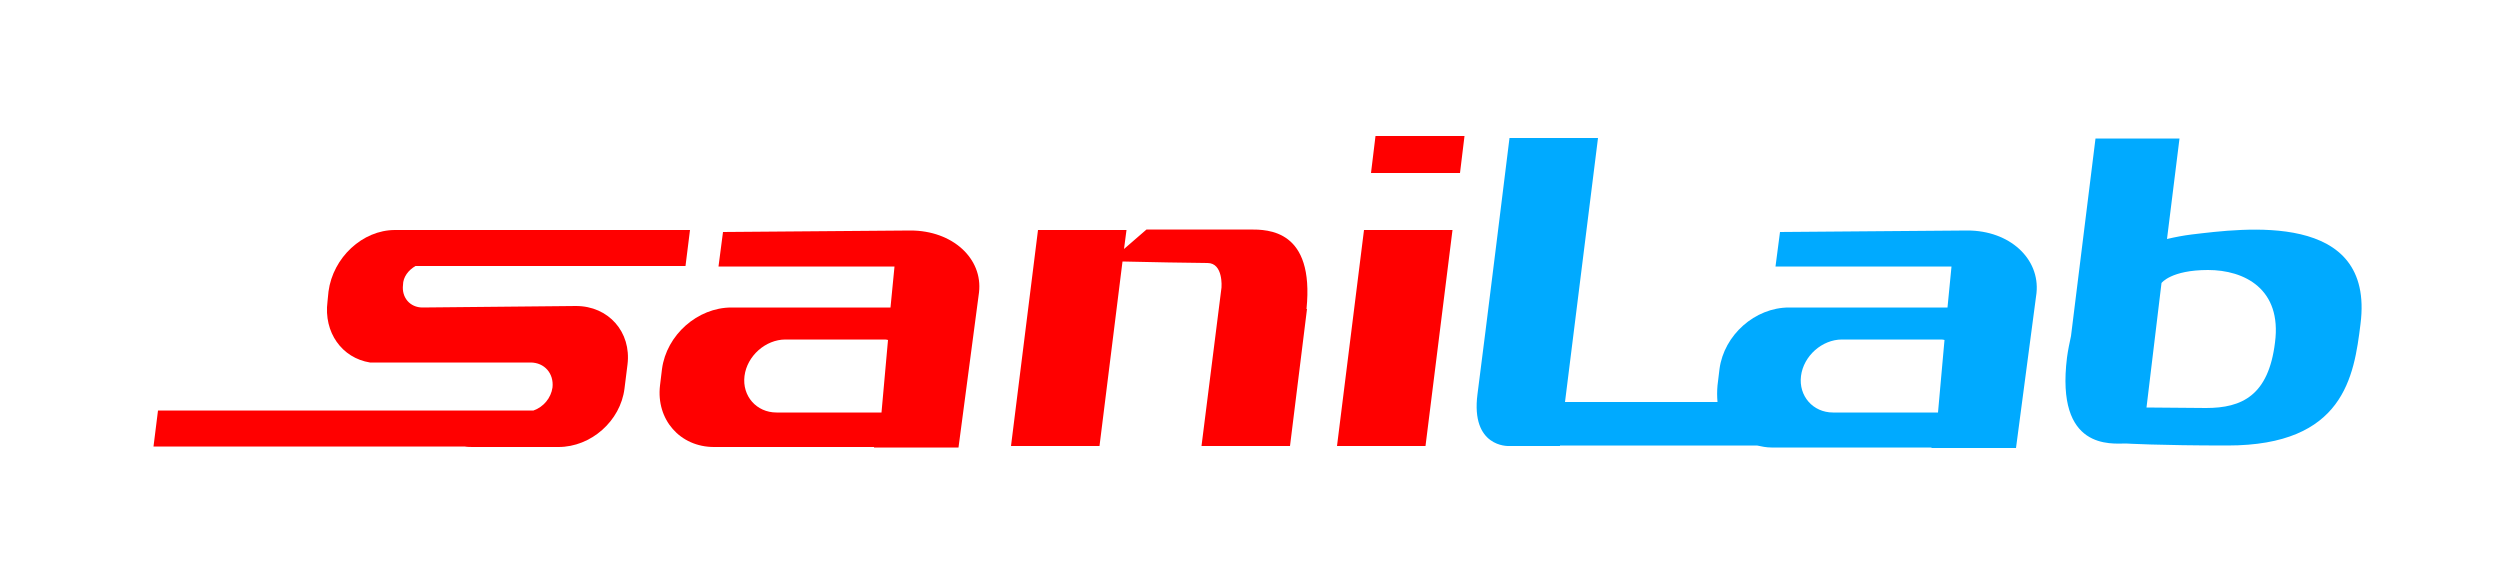 <?xml version="1.0" encoding="utf-8"?>
<!-- Generator: Adobe Illustrator 21.0.2, SVG Export Plug-In . SVG Version: 6.00 Build 0)  -->
<svg version="1.1" id="Calque_1" xmlns="http://www.w3.org/2000/svg" xmlns:xlink="http://www.w3.org/1999/xlink" x="0px" y="0px"
	 viewBox="0 0 500 114" style="enable-background:new 0 0 500 114;" xml:space="preserve">
<style type="text/css">
	.st0{fill:#FF0000;}
	.st1{fill:#00AAFF;}
</style>
<path class="st0" d="M83.1,53.2h54L138,46H95.8H83.9H79c-6.5,0-12.4,5.5-13.3,12.3l-0.2,2c-0.8,6.2,2.9,11.3,8.5,12.2h32.1
	c2.8,0,4.7,2.2,4.4,5c-0.3,2.1-1.8,3.9-3.8,4.6H31.6l-0.9,7.2h62.2c0.6,0.1,1.2,0.1,1.8,0.1h17c6.5,0,12.4-5.2,13.2-11.7l0.6-4.8
	c0.8-6.5-3.8-11.7-10.3-11.7l-30.7,0.3c-2.5,0-4.2-2-3.9-4.5C80.6,55.4,81.7,54,83.1,53.2z"/>
<path class="st0" d="M182.1,46.1l-37.5,0.3l-0.9,6.9h35.2l-0.8,8.2h-31.8c-6.8,0-13,5.5-13.9,12.3l-0.4,3.3
	c-0.8,6.8,4,12.3,10.8,12.3h32v0.1h16.9l4.1-31C196.6,51.7,190.5,46.1,182.1,46.1z M174.9,82.5h-19.6c-4,0-6.9-3.3-6.4-7.3
	s4.2-7.3,8.2-7.3h19.6c0.3,0,0.6,0,0.9,0.1l-1.3,14.5C175.8,82.5,175.3,82.5,174.9,82.5z"/>
<polygon class="st0" points="285.1,89.2 267.4,89.2 272.8,46 290.5,46 "/>
<polygon class="st0" points="292,34.6 274.2,34.6 275.1,27.2 292.9,27.2 "/>
<path class="st0" d="M261.3,61.8c1.6-15.9-7.7-15.9-11.3-15.9s-20.7,0-20.7,0l-4.5,3.9l0.5-3.8h-17.7l-5.4,43.2h17.7l4.6-36.9
	c4.2,0.1,14.4,0.3,17,0.3c3.2,0,2.8,4.9,2.8,4.9l-4,31.7H258l3.4-27.4L261.3,61.8z"/>
<path class="st1" d="M393.5,46.1L356,46.4l-0.9,6.9h35.2l-0.8,8.2h-31.7c-6.8,0-13,5.5-13.9,12.3l-0.4,3.3c-0.1,1.1-0.1,2.2,0,3.3
	H313l6.6-52.8h-17.7c0,0-5,40.5-6.4,51.2s6.2,10.4,6.2,10.4H312v-0.1h39.4c0.9,0.2,1.9,0.4,2.9,0.4h32v0.1h16.9l4.1-31
	C408,51.7,401.9,46.1,393.5,46.1z M386.2,82.5h-19.6c-4,0-6.9-3.3-6.4-7.3s4.2-7.3,8.2-7.3H388c0.3,0,0.6,0,0.9,0.1l-1.3,14.5
	C387.2,82.5,386.7,82.5,386.2,82.5z"/>
<path class="st1" d="M438.3,46.9c-1.6,0.2-3.2,0.5-4.9,0.9l2.5-20.1h-16.8l-4.9,39.5c-0.3,1.4-0.6,2.8-0.8,4.3
	c-2.3,18.6,8.9,17.2,11.8,17.2c0,0,6.5,0.4,20.3,0.4c23.3,0,25.3-13.8,26.6-24.3C475,42,448.5,45.7,438.3,46.9z M441.2,81.6
	l-11.9-0.1l3-24.9c0,0,1.9-2.6,9.3-2.6c7.3,0,14.8,3.8,13.4,14.5C453.7,79.1,448.4,81.6,441.2,81.6z"/>
</svg>
